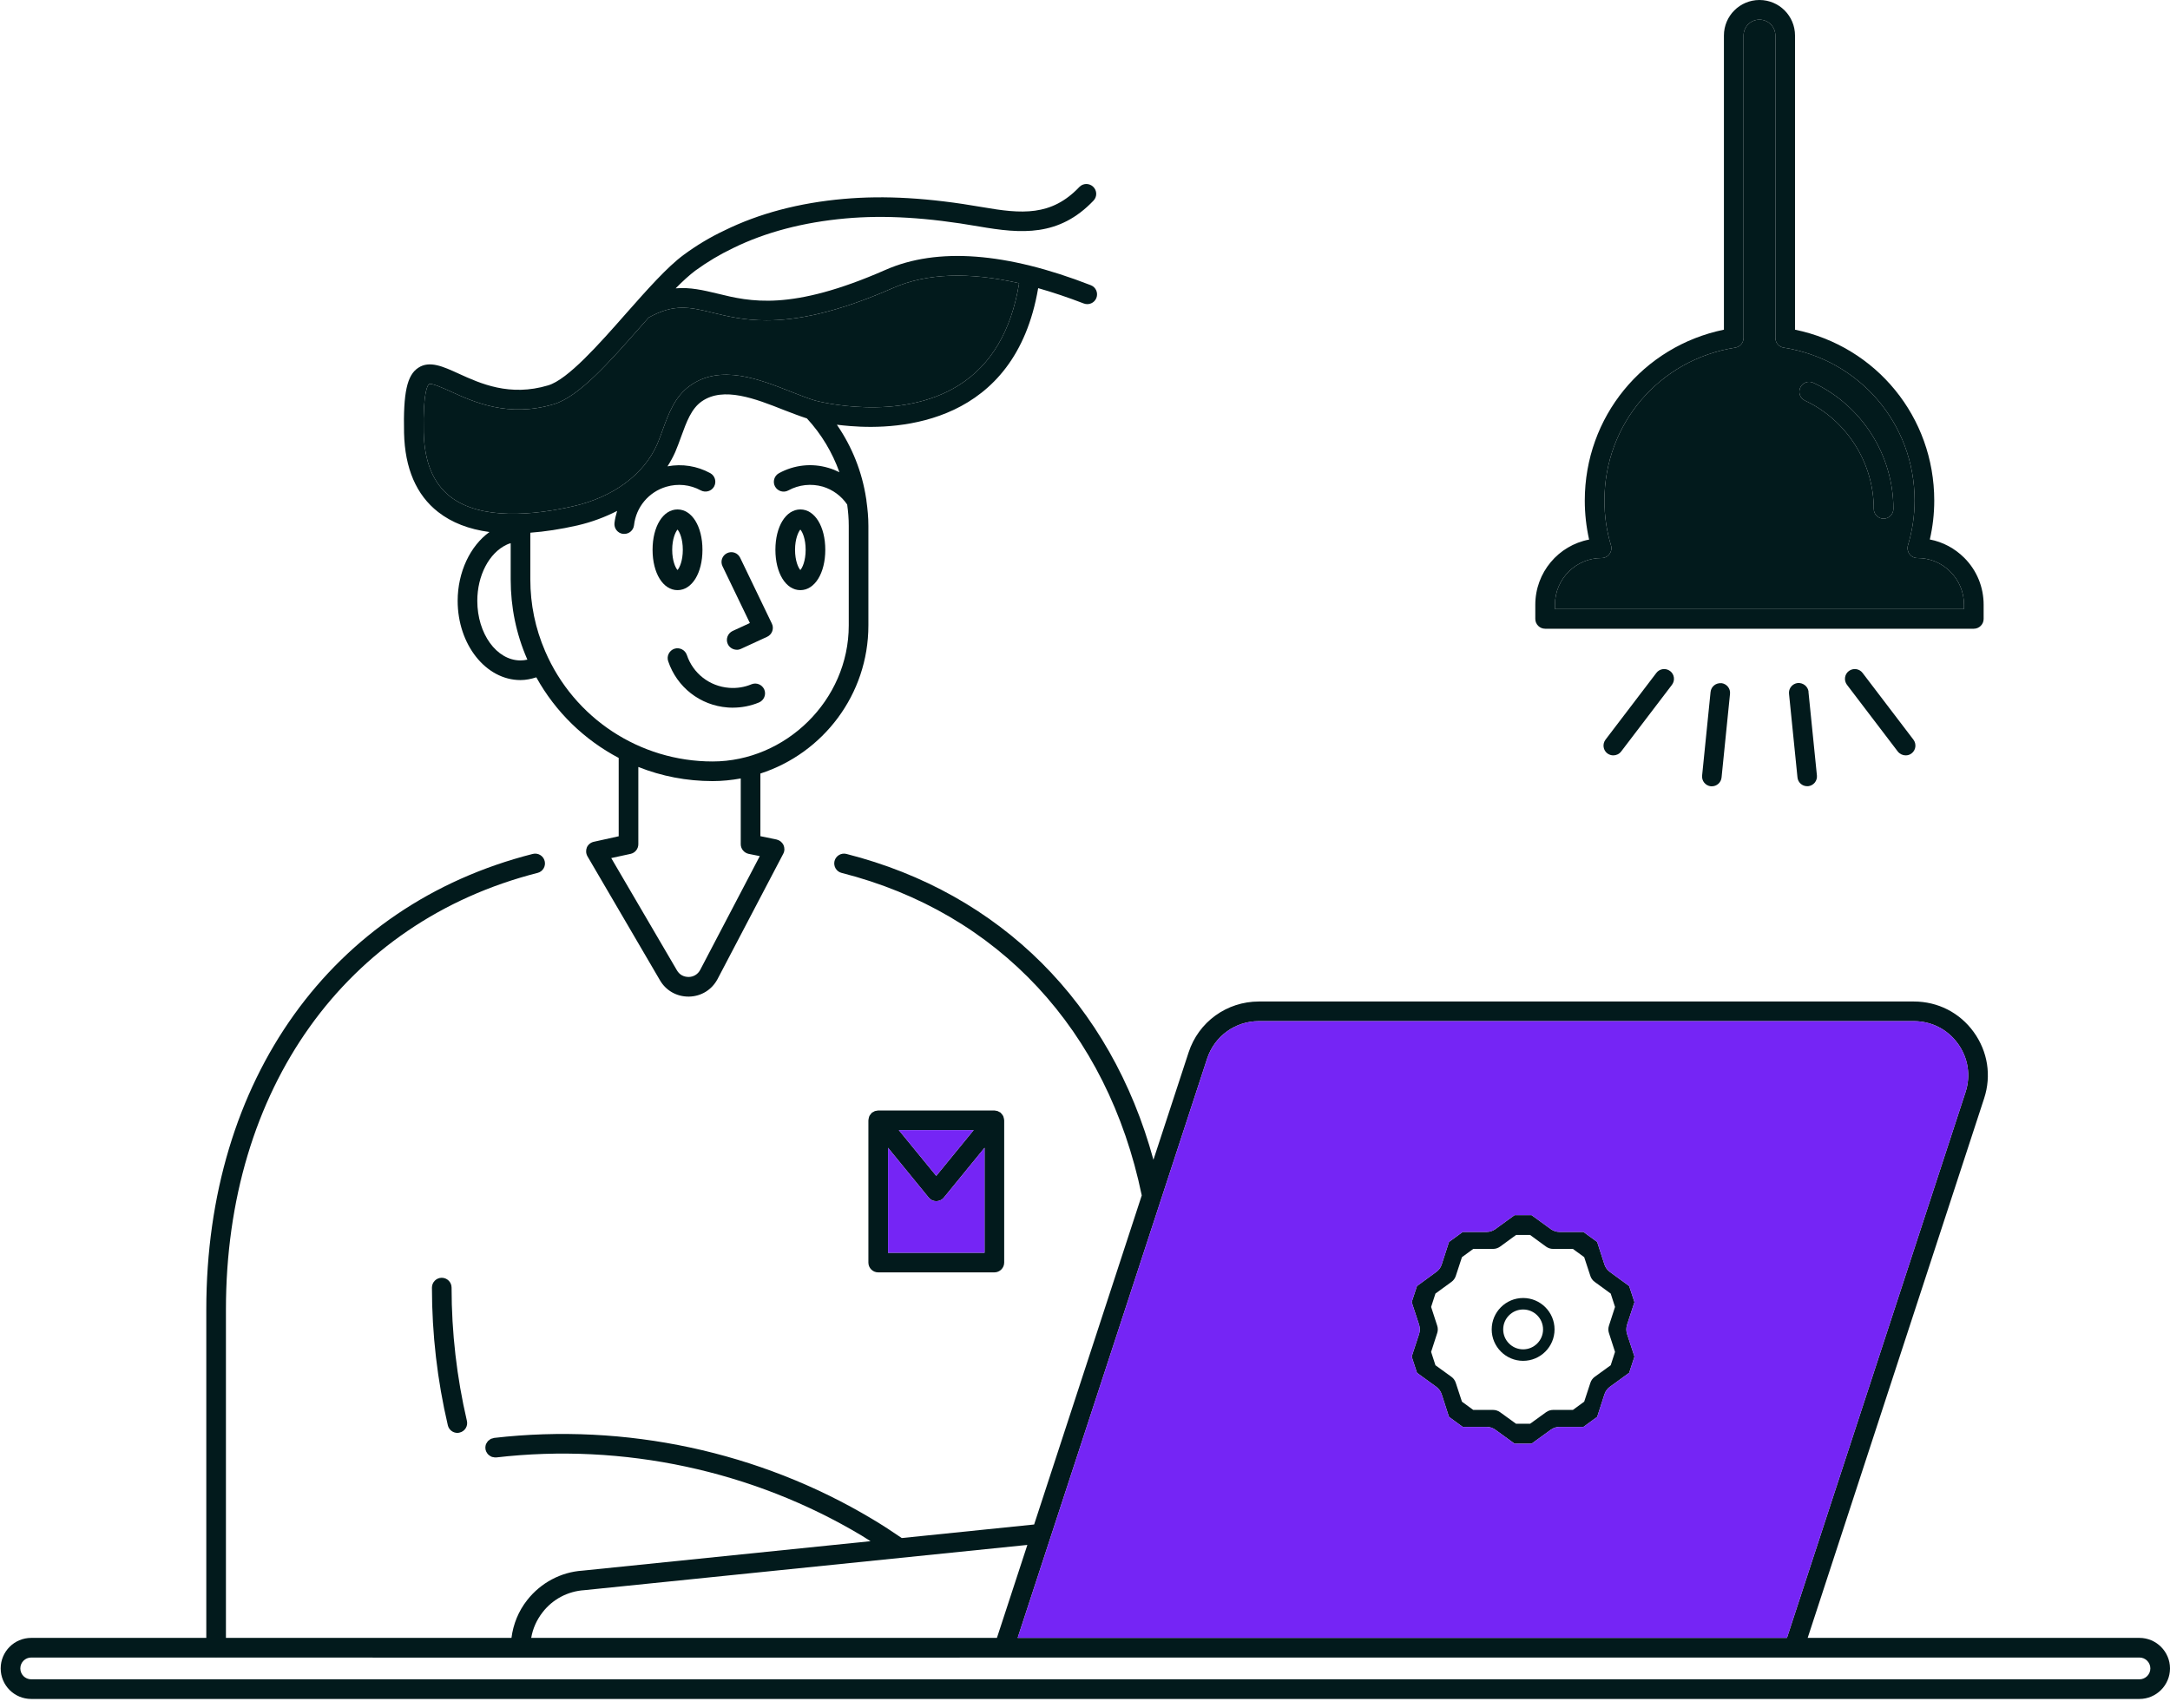 <svg width="221" height="174" viewBox="0 0 221 174" fill="none" xmlns="http://www.w3.org/2000/svg">
<g clip-path="url(#clip0_28_222)">
<path d="M144.53 134.95L143.77 132.63L144.31 130.99L146.28 129.55C146.53 129.37 146.72 129.11 146.82 128.82L147.57 126.5L148.97 125.48H151.41C151.72 125.48 152.03 125.38 152.28 125.2L154.25 123.77H155.98L157.95 125.2C158.21 125.38 158.51 125.48 158.82 125.48H161.26L162.66 126.5L163.41 128.82C163.51 129.11 163.7 129.37 163.95 129.55L165.92 130.99L166.46 132.63L165.7 134.95C165.61 135.25 165.61 135.57 165.7 135.86L166.46 138.18L165.92 139.83L163.95 141.26C163.7 141.45 163.51 141.7 163.41 142L162.66 144.32L161.26 145.34H158.82C158.51 145.34 158.21 145.44 157.95 145.62L155.98 147.05H154.25L152.28 145.62C152.03 145.44 151.72 145.34 151.41 145.34H148.97L147.57 144.32L146.82 142C146.72 141.7 146.53 141.45 146.28 141.26L144.31 139.83L143.77 138.18L144.53 135.86C144.62 135.57 144.62 135.25 144.53 134.95ZM146.37 135.78L145.75 137.7L146.19 139.06L147.82 140.24C148.03 140.39 148.18 140.61 148.26 140.85L148.89 142.77L150.04 143.61H152.06C152.31 143.61 152.56 143.69 152.77 143.84L154.4 145.02H155.83L157.46 143.84C157.67 143.69 157.92 143.61 158.17 143.61H160.19L161.34 142.77L161.97 140.85C162.05 140.61 162.2 140.39 162.41 140.24L164.04 139.06L164.48 137.7L163.86 135.78C163.78 135.54 163.78 135.28 163.86 135.03L164.48 133.12L164.04 131.76L162.41 130.57C162.2 130.42 162.05 130.21 161.97 129.97L161.34 128.05L160.19 127.21H158.17C157.92 127.21 157.67 127.13 157.46 126.98L155.83 125.79H154.4L152.77 126.98C152.56 127.13 152.31 127.21 152.06 127.21H150.04L148.89 128.05L148.26 129.97C148.18 130.21 148.03 130.42 147.82 130.57L146.19 131.76L145.75 133.12L146.37 135.03C146.45 135.28 146.45 135.54 146.37 135.78Z" fill="#021A1C"/>
<path d="M155.12 132.21C156.88 132.21 158.32 133.64 158.32 135.41C158.32 137.18 156.88 138.61 155.12 138.61C153.36 138.61 151.92 137.17 151.92 135.41C151.92 133.65 153.35 132.21 155.12 132.21ZM155.12 137.44C156.24 137.44 157.15 136.53 157.15 135.41C157.15 134.29 156.24 133.38 155.12 133.38C154 133.38 153.09 134.29 153.09 135.41C153.09 136.53 154 137.44 155.12 137.44Z" fill="#021A1C"/>
<path d="M161.84 54.96C161.55 53.66 161.4 52.33 161.4 50.99C161.4 42.47 167.31 35.28 175.57 33.58V3.62C175.57 1.62 177.19 0 179.19 0C181.19 0 182.81 1.62 182.81 3.62V33.58C191.08 35.28 196.99 42.47 196.99 50.99C196.99 52.32 196.84 53.65 196.54 54.95C197.86 55.2 199.08 55.85 200.05 56.82C201.32 58.09 202.02 59.79 202.02 61.6V63.04C202.02 63.59 201.57 64.04 201.02 64.04H157.36C156.81 64.04 156.36 63.59 156.36 63.04V61.6C156.36 58.3 158.72 55.55 161.84 54.96ZM158.36 62.04H200.02V61.6C200.02 60.32 199.53 59.13 198.63 58.23C197.74 57.33 196.55 56.84 195.27 56.84C194.95 56.84 194.66 56.69 194.47 56.43C194.28 56.18 194.22 55.85 194.31 55.55C194.76 54.05 194.99 52.52 194.99 50.99C194.99 43.17 189.38 36.62 181.65 35.41C181.17 35.33 180.81 34.91 180.81 34.42V3.62C180.81 2.72 180.08 2 179.19 2C178.3 2 177.57 2.72 177.57 3.62V34.42C177.57 34.91 177.21 35.33 176.72 35.41C169 36.62 163.4 43.17 163.4 50.99C163.4 52.54 163.62 54.08 164.07 55.55C164.16 55.85 164.1 56.18 163.91 56.43C163.72 56.69 163.43 56.84 163.11 56.84C160.49 56.84 158.36 58.97 158.36 61.6V62.04Z" fill="#021A1C"/>
<path d="M163.11 56.84C163.43 56.84 163.72 56.69 163.91 56.43C164.1 56.18 164.16 55.85 164.07 55.55C163.62 54.08 163.4 52.54 163.4 50.99C163.4 43.17 169 36.62 176.72 35.41C177.21 35.33 177.57 34.91 177.57 34.42V3.62C177.57 2.72 178.3 2 179.19 2C180.08 2 180.81 2.72 180.81 3.62V34.42C180.81 34.91 181.17 35.33 181.65 35.41C189.38 36.62 194.99 43.17 194.99 50.99C194.99 52.52 194.76 54.05 194.31 55.55C194.22 55.85 194.28 56.18 194.47 56.43C194.66 56.69 194.95 56.84 195.27 56.84C196.55 56.84 197.74 57.33 198.63 58.23C199.53 59.13 200.02 60.32 200.02 61.6V62.04H158.36V61.6C158.36 58.97 160.49 56.84 163.11 56.84ZM183.82 40.8C188.08 42.8 190.83 47.13 190.83 51.83C190.83 52.38 191.28 52.83 191.83 52.83C192.38 52.83 192.83 52.38 192.83 51.83C192.83 46.36 189.63 41.32 184.68 38.99C184.17 38.75 183.58 38.97 183.35 39.47C183.11 39.97 183.32 40.56 183.82 40.8Z" fill="#021A1C"/>
<path d="M170.09 68.35C170.53 68.68 170.61 69.31 170.28 69.75L165.1 76.55C164.9 76.81 164.6 76.94 164.3 76.94C164.09 76.94 163.88 76.87 163.7 76.74C163.26 76.41 163.18 75.78 163.51 75.34L168.69 68.54C169.02 68.1 169.65 68.02 170.09 68.35Z" fill="#021A1C"/>
<path d="M189.69 68.54L194.87 75.34C195.2 75.78 195.12 76.41 194.68 76.74C194.5 76.88 194.29 76.94 194.08 76.94C193.78 76.94 193.48 76.8 193.28 76.55L188.1 69.75C187.77 69.31 187.85 68.68 188.29 68.35C188.73 68.02 189.36 68.1 189.69 68.54Z" fill="#021A1C"/>
<path d="M175.3 69.58C175.85 69.64 176.25 70.13 176.19 70.68L175.33 79.19C175.28 79.71 174.84 80.09 174.34 80.09C174.31 80.09 174.27 80.09 174.24 80.09C173.69 80.03 173.29 79.54 173.35 78.99L174.21 70.48C174.27 69.93 174.75 69.54 175.31 69.59L175.3 69.58Z" fill="#021A1C"/>
<path d="M184.18 70.47L185.04 78.98C185.1 79.53 184.7 80.02 184.15 80.08C184.12 80.08 184.08 80.08 184.05 80.08C183.54 80.08 183.11 79.7 183.06 79.18L182.2 70.67C182.14 70.12 182.54 69.63 183.09 69.57C183.64 69.53 184.13 69.92 184.19 70.46L184.18 70.47Z" fill="#021A1C"/>
<path d="M3.18 166.83H21.01V133.39C21.01 109.98 33.75 92.19 54.25 86.98C54.79 86.84 55.33 87.16 55.47 87.7C55.61 88.23 55.28 88.78 54.75 88.91C35.17 93.9 23.01 110.94 23.01 133.39V166.83H52.09C52.27 165.43 52.8 164.11 53.69 162.98C55.07 161.22 57.13 160.12 59.33 159.98L88.66 156.98C88.37 156.79 88.08 156.61 87.77 156.42C76.68 149.78 63.46 146.95 50.54 148.45C50.52 148.45 50.5 148.45 50.48 148.45C50.46 148.45 50.44 148.45 50.42 148.45C50.36 148.45 50.3 148.43 50.24 148.42C50.19 148.41 50.14 148.41 50.09 148.39C49.99 148.35 49.9 148.3 49.82 148.23C49.8 148.22 49.78 148.21 49.76 148.19C49.67 148.11 49.6 148.01 49.55 147.91C49.55 147.89 49.52 147.88 49.52 147.86C49.46 147.74 49.43 147.6 49.43 147.45C49.43 147.32 49.46 147.19 49.5 147.08C49.52 147.04 49.55 147 49.57 146.97C49.61 146.9 49.65 146.83 49.71 146.77C49.74 146.73 49.79 146.71 49.83 146.68C49.89 146.63 49.94 146.58 50.01 146.55C50.06 146.53 50.11 146.52 50.16 146.51C50.22 146.49 50.27 146.47 50.33 146.46C63.69 144.92 77.35 147.85 88.81 154.71C89.87 155.34 90.86 155.99 91.84 156.66L105.32 155.28L116.28 121.76C112.8 104.94 101.67 92.97 85.71 88.91C85.18 88.78 84.86 88.23 84.99 87.7C85.13 87.16 85.68 86.84 86.21 86.98C101.9 90.97 113.13 102.23 117.47 118.13L121.05 107.2C122.06 104.09 124.94 102.01 128.21 102.01H194.91C197.35 102.01 199.58 103.14 201.01 105.12C202.44 107.1 202.83 109.56 202.07 111.88L184.1 166.83H217.89C219.6 166.83 221 168.23 221 169.94C221 171.65 219.6 173.05 217.89 173.05H3.18C1.46 173.05 0.07 171.66 0.07 169.94C0.07 168.22 1.46 166.83 3.18 166.83ZM59.5 161.97C57.83 162.08 56.29 162.89 55.27 164.21C54.66 164.99 54.26 165.88 54.1 166.83H101.53L104.63 157.36L59.5 161.97ZM200.17 111.26C200.73 109.56 200.45 107.75 199.39 106.29C198.34 104.84 196.7 104.01 194.91 104.01H128.2C125.8 104.01 123.69 105.54 122.94 107.82L103.64 166.83H181.99L200.17 111.26ZM3.18 171.05H217.89C218.5 171.05 219 170.55 219 169.94C219 169.33 218.5 168.83 217.89 168.83H149.53L52.01 168.84L22.04 168.83C22.04 168.83 22.02 168.84 22.01 168.84C22 168.84 22 168.83 21.99 168.83H3.18C2.56 168.83 2.07 169.33 2.07 169.94C2.07 170.55 2.56 171.05 3.18 171.05Z" fill="#021A1C"/>
<path d="M122.94 107.82C123.69 105.54 125.8 104.01 128.2 104.01H194.91C196.7 104.01 198.34 104.84 199.39 106.29C200.45 107.75 200.73 109.56 200.17 111.26L181.99 166.83H103.64L122.94 107.82ZM144.53 135.86L143.77 138.18L144.31 139.83L146.28 141.26C146.53 141.45 146.72 141.7 146.82 142L147.57 144.32L148.97 145.34H151.41C151.72 145.34 152.03 145.44 152.28 145.62L154.25 147.05H155.98L157.95 145.62C158.21 145.44 158.51 145.34 158.82 145.34H161.26L162.66 144.32L163.41 142C163.51 141.7 163.7 141.45 163.95 141.26L165.92 139.83L166.46 138.18L165.7 135.86C165.61 135.57 165.61 135.25 165.7 134.95L166.46 132.63L165.92 130.99L163.95 129.55C163.7 129.37 163.51 129.11 163.41 128.82L162.66 126.5L161.26 125.48H158.82C158.51 125.48 158.21 125.38 157.95 125.2L155.98 123.77H154.25L152.28 125.2C152.03 125.38 151.72 125.48 151.41 125.48H148.97L147.57 126.5L146.82 128.82C146.72 129.11 146.53 129.37 146.28 129.55L144.31 130.99L143.77 132.63L144.53 134.95C144.62 135.25 144.62 135.57 144.53 135.86Z" fill="#7525F5"/>
<path d="M46.58 145.95C46.13 145.95 45.72 145.64 45.61 145.18C44.54 140.61 43.99 135.89 43.99 131.15C43.99 130.6 44.44 130.15 44.99 130.15C45.54 130.15 45.99 130.6 45.99 131.15C45.99 135.74 46.52 140.3 47.55 144.72C47.68 145.26 47.34 145.8 46.8 145.92C46.72 145.94 46.65 145.95 46.57 145.95H46.58Z" fill="#021A1C"/>
<path d="M75.03 66.18C74.65 66.18 74.29 65.96 74.12 65.6C73.89 65.1 74.11 64.51 74.61 64.27L76.37 63.46L73.58 57.67C73.34 57.17 73.55 56.58 74.05 56.34C74.55 56.1 75.14 56.31 75.38 56.81L78.61 63.52C78.73 63.76 78.74 64.04 78.65 64.29C78.56 64.54 78.37 64.75 78.13 64.86L75.44 66.1C75.31 66.16 75.16 66.19 75.02 66.19L75.03 66.18Z" fill="#021A1C"/>
<path d="M68.68 66.08C69.2 65.91 69.77 66.19 69.95 66.71C70.58 68.6 72.27 69.91 74.26 70.06C75.05 70.12 75.81 70 76.53 69.7C77.04 69.49 77.62 69.73 77.84 70.24C78.05 70.75 77.81 71.33 77.3 71.55C76.46 71.9 75.55 72.08 74.63 72.08C74.45 72.08 74.28 72.08 74.1 72.06C71.31 71.85 68.94 70 68.05 67.35C67.87 66.83 68.16 66.26 68.68 66.08Z" fill="#021A1C"/>
<path d="M69 51.89C70.47 51.89 71.54 53.62 71.54 56C71.54 58.38 70.47 60.11 69 60.11C67.53 60.11 66.46 58.38 66.46 56C66.46 53.62 67.53 51.89 69 51.89ZM69 58.06C69.21 57.83 69.54 57.12 69.54 56C69.54 54.88 69.21 54.17 69 53.94C68.8 54.17 68.46 54.88 68.46 56C68.46 57.12 68.79 57.83 69 58.06Z" fill="#021A1C"/>
<path d="M81.51 51.89C82.98 51.89 84.05 53.62 84.05 56C84.05 58.38 82.98 60.11 81.51 60.11C80.04 60.11 78.97 58.38 78.97 56C78.97 53.62 80.04 51.89 81.51 51.89ZM81.51 58.06C81.72 57.83 82.05 57.12 82.05 56C82.05 54.88 81.72 54.17 81.51 53.94C81.31 54.17 80.97 54.88 80.97 56C80.97 57.12 81.3 57.83 81.51 58.06Z" fill="#021A1C"/>
<path d="M42.6 37.46C43.75 36.7 45.12 37.33 46.72 38.06C48.91 39.06 51.91 40.43 55.83 39.25C57.82 38.66 60.99 35.08 63.77 31.92C65.92 29.49 67.95 27.19 69.64 25.95C70.94 24.99 72.34 24.15 73.79 23.47C77.3 21.74 81.39 20.66 85.93 20.26C90.11 19.89 94.6 20.15 100.06 21.1C104.04 21.79 107.07 22.05 109.92 19.05C110.3 18.65 110.93 18.64 111.33 19.02C111.73 19.4 111.75 20.03 111.37 20.43C107.85 24.13 104.01 23.81 99.72 23.07C94.44 22.15 90.11 21.89 86.11 22.25C81.81 22.64 77.96 23.65 74.66 25.27C73.32 25.91 72.03 26.68 70.82 27.56C70.22 28.01 69.54 28.63 68.81 29.37C70.3 29.24 71.62 29.56 73.05 29.9C76.38 30.72 80.54 31.73 90.18 27.49C95.45 25.17 102.49 25.7 111.09 29.05C111.61 29.25 111.86 29.83 111.66 30.35C111.46 30.86 110.88 31.11 110.37 30.91C108.76 30.29 107.21 29.77 105.73 29.35C103.37 43.24 91.59 43.8 86.62 43.4C86.1 43.36 85.64 43.31 85.23 43.26C86.78 45.51 87.8 48.07 88.21 50.78C88.23 50.86 88.24 50.93 88.24 51.01C88.36 51.85 88.44 52.7 88.44 53.56V63.7C88.44 70.75 83.82 76.73 77.44 78.79V85.17L79.09 85.51C79.39 85.58 79.65 85.78 79.79 86.06C79.92 86.35 79.92 86.68 79.77 86.96L73.08 99.72C72.5 100.81 71.43 101.48 70.19 101.51H70.11C68.91 101.51 67.83 100.9 67.22 99.86L59.83 87.22C59.67 86.94 59.65 86.61 59.77 86.31C59.9 86.02 60.16 85.81 60.48 85.74L63.01 85.18V77.2C59.52 75.36 56.59 72.54 54.62 68.99C54.09 69.16 53.55 69.27 53.01 69.27C49.48 69.27 46.61 65.65 46.61 61.2C46.61 58.28 47.89 55.59 49.85 54.19C47.75 53.91 46 53.23 44.62 52.15C42.4 50.42 41.23 47.7 41.15 44.09C41.06 40.01 41.45 38.21 42.6 37.46ZM62.25 87.4L68.95 98.85C69.2 99.27 69.61 99.51 70.15 99.51C70.64 99.5 71.08 99.23 71.31 98.79L77.38 87.2L76.24 86.97C75.78 86.87 75.44 86.46 75.44 85.99V79.29C74.51 79.46 73.55 79.56 72.57 79.56C69.93 79.56 67.37 79.06 65.01 78.12V85.99C65.01 86.46 64.68 86.87 64.23 86.97L62.25 87.4ZM54.01 59.01C54.01 61.56 54.52 64.02 55.52 66.33C58.45 73.15 65.15 77.56 72.57 77.56C79.99 77.56 86.44 71.35 86.44 63.7V53.56C86.44 52.82 86.38 52.1 86.28 51.39C85.69 50.52 84.82 49.88 83.81 49.57C82.62 49.23 81.38 49.36 80.29 49.95C79.81 50.22 79.2 50.04 78.93 49.55C78.67 49.07 78.85 48.46 79.33 48.2C80.88 47.35 82.68 47.15 84.38 47.66C84.76 47.77 85.13 47.92 85.49 48.1C84.77 46.09 83.66 44.22 82.18 42.62C81.44 42.38 80.66 42.08 79.83 41.76C76.95 40.62 73.68 39.33 71.46 40.89C70.4 41.63 69.91 43 69.38 44.45C69.19 44.98 68.99 45.52 68.77 46.04C68.55 46.54 68.28 47.03 67.98 47.5C69.47 47.22 70.99 47.46 72.33 48.19C72.82 48.46 72.99 49.06 72.73 49.55C72.47 50.03 71.86 50.21 71.37 49.95C70.29 49.36 69.04 49.23 67.85 49.58C66.07 50.11 64.78 51.64 64.57 53.5C64.51 54.01 64.08 54.38 63.58 54.38H63.46C62.91 54.32 62.52 53.82 62.58 53.27C62.63 52.85 62.73 52.44 62.85 52.04C61.62 52.67 60.27 53.18 58.8 53.52C57.08 53.91 55.49 54.15 54.01 54.26V59.01ZM48.61 61.2C48.61 64.55 50.58 67.27 53.01 67.27C53.24 67.27 53.48 67.24 53.71 67.19C53.7 67.16 53.69 67.14 53.68 67.12C52.57 64.57 52.01 61.84 52.01 59.01V55.33C51.87 55.37 51.73 55.41 51.6 55.48C49.81 56.32 48.61 58.62 48.61 61.2ZM43.15 44.04C43.22 47.03 44.12 49.23 45.85 50.58C48.98 53.02 54.38 52.47 58.36 51.57C62.46 50.64 65.58 48.33 66.94 45.23C67.14 44.76 67.32 44.26 67.5 43.76C68.11 42.09 68.74 40.36 70.31 39.26C73.41 37.07 77.37 38.64 80.56 39.9C81.46 40.25 82.31 40.59 83.05 40.81H83.06C83.33 40.88 91.63 43.05 97.68 39.22C100.94 37.16 102.99 33.69 103.78 28.91C103.78 28.89 103.78 28.87 103.8 28.85C98.68 27.68 94.38 27.83 90.98 29.32C85.14 31.89 81.09 32.63 78.06 32.63C75.77 32.63 74.05 32.21 72.57 31.85C70.23 31.28 68.67 30.91 66.07 32.34C65.8 32.64 65.54 32.94 65.27 33.24C62.02 36.93 58.95 40.41 56.4 41.17C51.77 42.56 48.23 40.94 45.89 39.87C45.15 39.54 43.93 38.98 43.7 39.13C43.59 39.2 43.06 39.77 43.15 44.04Z" fill="#021A1C"/>
<path d="M43.15 44.04C43.22 47.03 44.12 49.23 45.85 50.58C48.98 53.02 54.38 52.47 58.36 51.57C62.46 50.64 65.58 48.33 66.94 45.23C67.14 44.76 67.32 44.26 67.5 43.76C68.11 42.09 68.74 40.36 70.31 39.26C73.41 37.07 77.37 38.64 80.56 39.9C81.46 40.25 82.31 40.59 83.05 40.81H83.06C83.33 40.88 91.63 43.05 97.68 39.22C100.94 37.16 102.99 33.69 103.78 28.91C103.78 28.89 103.78 28.87 103.8 28.85C98.68 27.68 94.38 27.83 90.98 29.32C85.14 31.89 81.09 32.63 78.06 32.63C75.77 32.63 74.05 32.21 72.57 31.85C70.23 31.28 68.67 30.91 66.07 32.34C65.8 32.64 65.54 32.94 65.27 33.24C62.02 36.93 58.95 40.41 56.4 41.17C51.77 42.56 48.23 40.94 45.89 39.87C45.15 39.54 43.93 38.98 43.7 39.13C43.59 39.2 43.06 39.77 43.15 44.04Z" fill="#021A1C"/>
<path d="M88.45 114.06C88.45 113.99 88.47 113.92 88.49 113.85C88.5 113.8 88.51 113.74 88.54 113.68C88.56 113.63 88.6 113.58 88.64 113.53C88.68 113.48 88.72 113.42 88.77 113.37C88.78 113.36 88.79 113.34 88.8 113.33C88.84 113.3 88.88 113.3 88.92 113.27C88.98 113.23 89.04 113.2 89.1 113.17C89.17 113.15 89.24 113.14 89.31 113.13C89.35 113.13 89.39 113.11 89.44 113.11H101.27C101.27 113.11 101.36 113.13 101.4 113.13C101.47 113.14 101.54 113.15 101.6 113.17C101.67 113.2 101.73 113.23 101.79 113.27C101.83 113.29 101.87 113.3 101.9 113.33C101.92 113.33 101.92 113.36 101.93 113.37C101.99 113.42 102.03 113.48 102.07 113.53C102.1 113.58 102.14 113.63 102.17 113.68C102.19 113.74 102.2 113.79 102.22 113.85C102.24 113.92 102.26 113.99 102.26 114.06C102.26 114.08 102.27 114.09 102.27 114.11V128.6C102.27 129.15 101.82 129.6 101.27 129.6H89.44C88.88 129.6 88.44 129.15 88.44 128.6V114.11C88.44 114.11 88.45 114.08 88.45 114.06ZM91.54 115.11L95.35 119.77L99.16 115.11H91.54ZM90.44 127.6H100.27V116.91L96.13 121.98C95.94 122.22 95.65 122.35 95.35 122.35C95.05 122.35 94.77 122.22 94.58 121.98L90.44 116.91V127.6Z" fill="#021A1C"/>
<path d="M91.54 115.11L95.35 119.77L99.16 115.11H91.54Z" fill="#7525F5"/>
<path d="M90.44 116.91V127.6H100.27V116.91L96.13 121.98C95.94 122.22 95.65 122.35 95.35 122.35C95.05 122.35 94.77 122.22 94.58 121.98L90.44 116.91Z" fill="#7525F5"/>
<path d="M183.82 40.8C188.08 42.8 190.83 47.13 190.83 51.83C190.83 52.38 191.28 52.83 191.83 52.83C192.38 52.83 192.83 52.38 192.83 51.83C192.83 46.36 189.63 41.32 184.68 38.99C184.17 38.75 183.58 38.97 183.35 39.47C183.11 39.97 183.32 40.56 183.82 40.8Z" fill="#021A1C"/>
</g>
<defs>
<clipPath id="clip0_28_222">
<rect width="220.93" height="173.05" fill="white" transform="matrix(-1 0 0 1 221 0)"/>
</clipPath>
</defs>
</svg>
